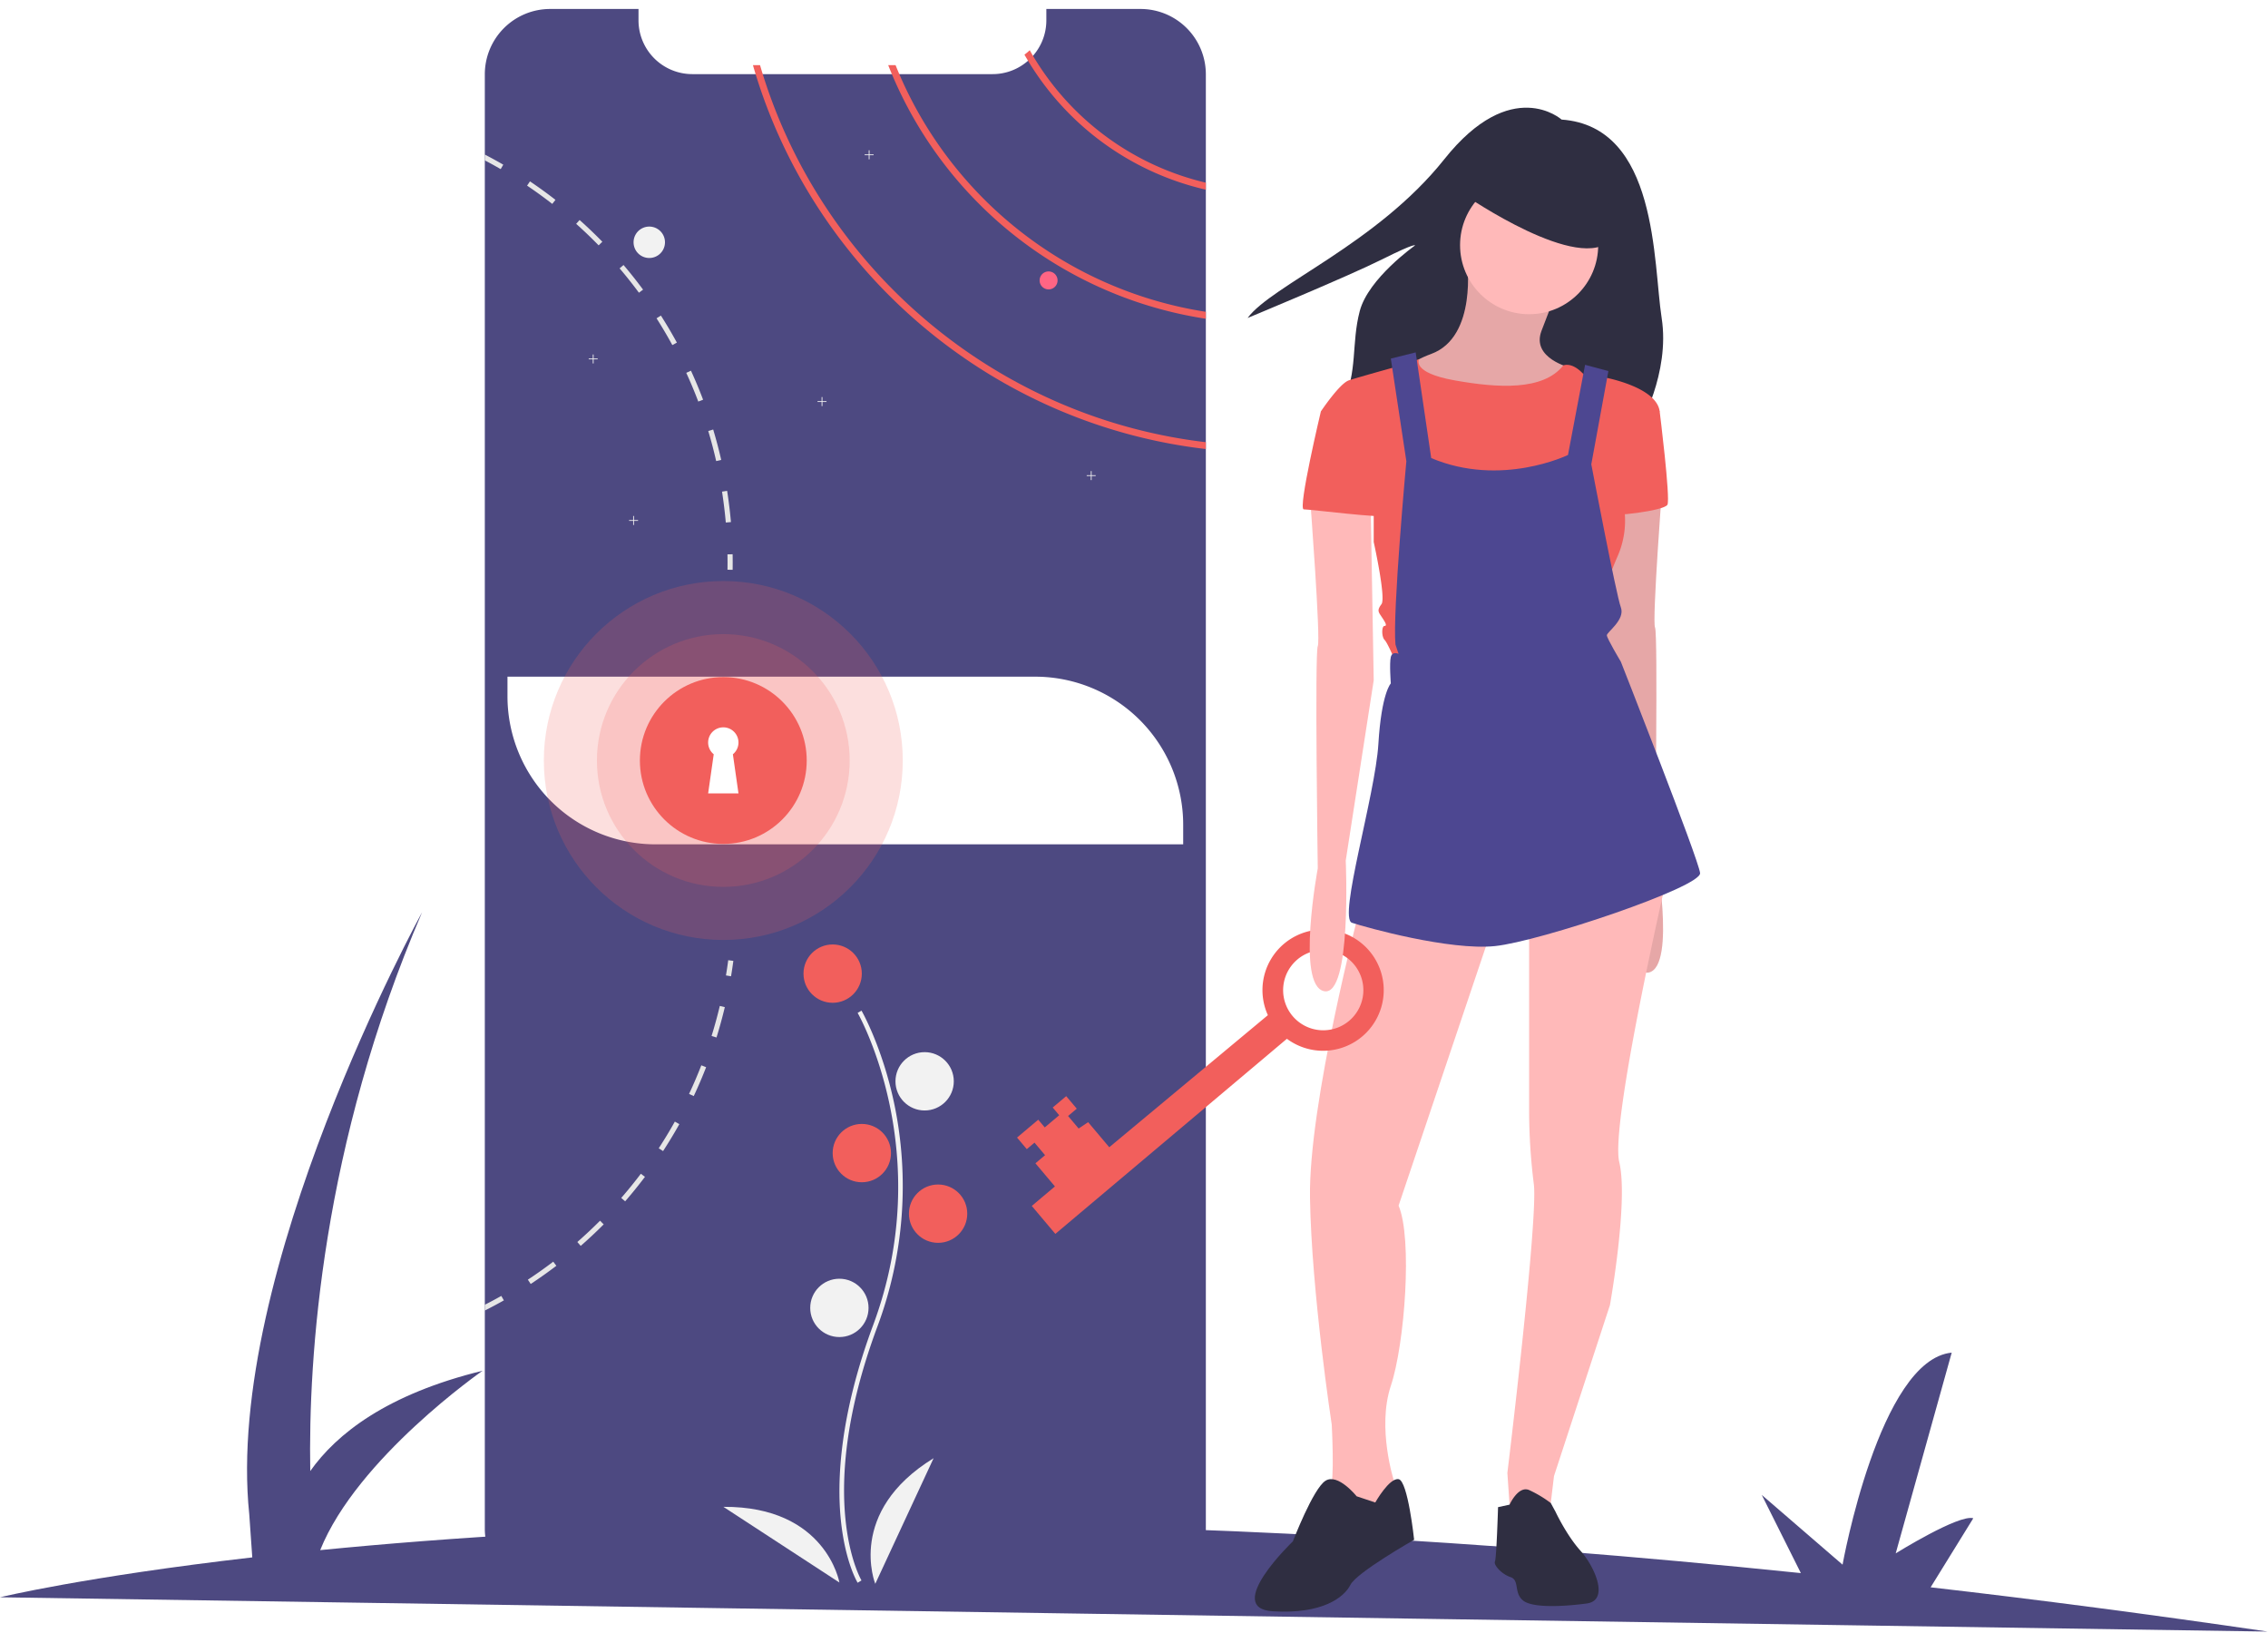 <svg width="1011" height="728" fill="none" xmlns="http://www.w3.org/2000/svg"><g clip-path="url(#clip0)"><path d="M1010.89 727.284c-52.087-7.629-102.181-14.206-150.28-19.73l19.02-30.778c-6.412-1.894-34.585 15.652-34.585 15.652l24.967-89.48c-32.248 3.107-48.658 94.513-48.658 94.513l-36.024-31.096 17.438 34.854c-147.213-15.196-274.351-21.165-381.29-21.854l16.279-26.342c-6.412-1.894-34.585 15.651-34.585 15.651l24.967-89.48c-32.248 3.107-48.657 94.513-48.657 94.513l-36.025-31.096 18.469 36.916c-89.651 1.086-162.76 5.872-219.191 11.451 16.468-41.078 72.394-79.96 72.394-79.96-42.708 10.436-65.112 28.152-76.82 44.71-.895-50.818 5.126-145 49.856-249.095 0 0-88.296 160.409-77.048 268.408l1.344 19.175C37.625 702.841 0 712 0 712l1010.89 15.284z" fill="#4D4981"/><g filter="url(#filter0_d)"><path d="M537.526 29.13v648.2a29.137 29.137 0 01-29.13 29.11h-263.15a29.076 29.076 0 01-29.13-29.11V29.13A29.13 29.13 0 01245.246 0h39.38v5.05a23.991 23.991 0 0023.98 23.99h133.84a23.786 23.786 0 0014.22-4.68 22.228 22.228 0 002.36-1.98 23.914 23.914 0 007.4-17.33V0h41.97a29.117 29.117 0 0126.915 17.981 29.096 29.096 0 012.215 11.15z" fill="#4D4981"/></g><path d="M289.426 115a7 7 0 100-14 7 7 0 000 14z" fill="#F2F2F2"/><path d="M459.026 22.38a22.228 22.228 0 01-2.36 1.98 125.253 125.253 0 0080.86 60.19v-3.12a122.309 122.309 0 01-78.5-59.05zM399.216 29.04h-3.28a181.663 181.663 0 00141.59 113.05v-3.1a178.55 178.55 0 01-138.31-109.95zM338.796 29.04h-3.16c26.43 91.74 106.18 160.03 201.89 171.12v-3.05c-94.05-11.04-172.43-78.03-198.73-168.07z" fill="#F25F5C"/><path d="M266.426 159.822h-1.822V158h-.355v1.822h-1.823v.356h1.823V162h.355v-1.822h1.822v-.356zM389.426 68.822h-1.822V67h-.355v1.822h-1.823v.356h1.823V71h.355v-1.822h1.822v-.356zM284.426 231.822h-1.822V230h-.355v1.822h-1.823v.356h1.823V234h.355v-1.822h1.822v-.356zM368.426 178.822h-1.822V177h-.355v1.822h-1.823v.356h1.823V181h.355v-1.822h1.822v-.356zM488.426 211.822h-1.822V210h-.355v1.822h-1.823v.356h1.823V214h.355v-1.822h1.822v-.356z" fill="#F2F2F2"/><path d="M467.426 129a4 4 0 100-8 4 4 0 000 8z" fill="#FF6584"/><path d="M324.126 218.8l-2.27.35c.71 4.54 1.27 9.18 1.68 13.77l2.29-.2c-.41-4.65-.98-9.33-1.7-13.92zM317.916 191.46l-2.2.67c1.33 4.4 2.52 8.91 3.53 13.4l2.25-.51c-1.03-4.54-2.24-9.1-3.58-13.56zM308.006 165.24l-2.09.96c1.92 4.19 3.72 8.49 5.35 12.79l2.15-.81a203.02 203.02 0 00-5.41-12.94zM294.606 140.66l-1.94 1.23c2.47 3.88 4.84 7.9 7.04 11.93l2.02-1.1c-2.22-4.08-4.62-8.14-7.12-12.06zM277.946 118.13l-1.75 1.49c2.98 3.5 5.88 7.16 8.62 10.86l1.84-1.37c-2.76-3.74-5.69-7.44-8.71-10.98zM258.366 98.07l-1.53 1.71c3.44 3.07 6.81 6.3 10.02 9.59l1.65-1.61c-3.25-3.33-6.66-6.59-10.14-9.69zM236.246 80.85l-1.29 1.9c3.82 2.57 7.6 5.31 11.23 8.14l1.421-1.81a208.048 208.048 0 00-11.361-8.23zM216.116 68.89v2.6c2.39 1.25 4.76 2.56 7.08 3.9l1.15-1.99a207.73 207.73 0 00-8.23-4.51zM323.607 434.803c.373-2.236.714-4.519 1.014-6.785l2.28.302a209.346 209.346 0 01-1.026 6.861l-2.268-.378zM317.198 461.782l2.197.685a210.752 210.752 0 003.708-13.532l-2.24-.53a206.413 206.413 0 01-3.665 13.377zM307.156 487.614l2.087.978a200.488 200.488 0 005.524-12.884l-2.146-.837a195.592 195.592 0 01-5.465 12.743zM293.645 511.847l1.928 1.252a205.3 205.3 0 007.254-12.009l-2.005-1.125a203.726 203.726 0 01-7.177 11.882zM276.928 533.986l1.743 1.51a213.009 213.009 0 008.836-10.91l-1.841-1.377a202.126 202.126 0 01-8.738 10.777zM257.353 553.631l1.515 1.729a206.547 206.547 0 0010.24-9.592l-1.626-1.629a211.134 211.134 0 01-10.129 9.492zM235.3 570.422l1.271 1.923a210.92 210.92 0 0011.438-8.112l-1.391-1.836a201.21 201.21 0 01-11.318 8.025zM224.606 579.65c-2.78 1.57-5.62 3.09-8.49 4.53v-2.58c2.48-1.26 4.94-2.59 7.35-3.94l1.14 1.99zM324.281 247.106l2.299-.042c.042 2.321.045 4.654.009 6.936l-2.298-.036c.035-2.255.032-4.563-.01-6.858z" fill="#E6E6E6"/><path d="M226.216 301.632h235.211a65.999 65.999 0 0165.999 66v8.736h-235.21a65.999 65.999 0 01-66-66v-8.736z" fill="#fff"/><path d="M382.316 705.522c-.229-.375-5.64-9.411-7.516-28.172-1.721-17.213-.615-46.227 14.432-86.699 28.506-76.671-6.569-138.533-6.928-139.149l1.731-1.004c.091.156 9.142 15.929 14.488 41.044a179.061 179.061 0 01-7.416 99.807c-28.457 76.54-7.301 112.773-7.084 113.13l-1.707 1.043z" fill="#F2F2F2"/><path d="M371.17 447c7.179 0 13-5.82 13-13s-5.821-13-13-13c-7.18 0-13 5.82-13 13s5.82 13 13 13z" fill="#F25F5C"/><path d="M412.17 495c7.179 0 13-5.82 13-13s-5.821-13-13-13c-7.18 0-13 5.82-13 13s5.82 13 13 13z" fill="#F2F2F2"/><path d="M384.17 527c7.179 0 13-5.82 13-13s-5.821-13-13-13c-7.18 0-13 5.82-13 13s5.82 13 13 13zM418.17 554c7.179 0 13-5.82 13-13s-5.821-13-13-13c-7.18 0-13 5.82-13 13s5.82 13 13 13z" fill="#F25F5C"/><path d="M374.17 596c7.179 0 13-5.82 13-13s-5.821-13-13-13c-7.18 0-13 5.82-13 13s5.82 13 13 13zM390.17 706s-13-32 26-56l-26 56zM374.182 705.42s-5.917-34.03-51.709-33.738l51.709 33.738z" fill="#F2F2F2"/><path opacity=".2" d="M322.426 419c44.183 0 80-35.817 80-80s-35.817-80-80-80c-44.182 0-80 35.817-80 80s35.818 80 80 80z" fill="#F25F5C"/><path opacity=".2" d="M322.426 395.338c31.115 0 56.338-25.223 56.338-56.338 0-31.115-25.223-56.338-56.338-56.338-31.114 0-56.338 25.223-56.338 56.338 0 31.115 25.224 56.338 56.338 56.338z" fill="#F25F5C"/><path d="M322.426 376.183c20.536 0 37.184-16.647 37.184-37.183s-16.648-37.183-37.184-37.183c-20.535 0-37.183 16.647-37.183 37.183s16.648 37.183 37.183 37.183z" fill="#F25F5C"/><path d="M329.187 330.98a6.77 6.77 0 00-.838-3.263 6.766 6.766 0 00-8.823-2.846 6.757 6.757 0 00-3.369 8.636 6.76 6.76 0 001.999 2.712l-2.49 17.429h13.521l-2.49-17.429a6.746 6.746 0 002.49-5.239z" fill="#fff"/><path d="M696.107 53.3s-22.302-19.995-52.294 17.688c-29.992 37.682-76.903 56.139-87.67 70.751 0 0 44.604-18.457 59.985-26.147 15.381-7.691 14.612-6.152 14.612-6.152s-20.764 14.611-24.61 29.223c-3.845 14.611-.769 26.916-7.69 41.528-6.921 14.611 132.274 9.997 132.274 9.997s13.842-23.84 9.997-48.449c-3.845-24.609-1.538-85.363-44.604-88.439z" fill="#2F2E41"/><path d="M653.925 116.202s4.849 33.947-15.935 41.568c-20.783 7.62-13.163 18.012-13.163 18.012l31.176 15.242 33.254-10.392 11.085-16.627s-18.013-4.157-13.163-16.627c4.849-12.471 6.235-16.627 6.235-16.627l-39.489-14.549z" fill="#FFB9B9"/><path opacity=".1" d="M653.925 116.202s4.849 33.947-15.935 41.568c-20.783 7.62-13.163 18.012-13.163 18.012l31.176 15.242 33.254-10.392 11.085-16.627s-18.013-4.157-13.163-16.627c4.849-12.471 6.235-16.627 6.235-16.627l-39.489-14.549z" fill="#000"/><path d="M741.216 213.193s-4.849 63.737-3.464 66.508c1.386 2.771 0 99.069 0 99.069s9.699 51.959-2.771 54.73c-12.47 2.772-9.699-58.194-9.699-58.194l-12.47-80.364 1.385-79.671 27.019-2.078z" fill="#FFB9B9"/><path opacity=".1" d="M741.216 213.193s-4.849 63.737-3.464 66.508c1.386 2.771 0 99.069 0 99.069s9.699 51.959-2.771 54.73c-12.47 2.772-9.699-58.194-9.699-58.194l-12.47-80.364 1.385-79.671 27.019-2.078z" fill="#000"/><path d="M606.122 405.096s-22.862 86.599-22.169 128.859c.693 42.26 9.699 101.148 9.699 101.148s1.385 25.633-.693 28.404c-2.078 2.771 10.392 14.549 10.392 14.549l13.163-7.621 4.849-5.542v-4.85s-7.62-23.555-1.385-42.26c6.235-18.706 9.699-65.815 3.464-80.364l42.953-127.473-60.273-4.85z" fill="#FFB9B9"/><path d="M604.737 666.971s-8.314-10.392-13.856-6.928c-5.543 3.464-14.549 27.019-14.549 27.019s-31.176 29.79-9.006 31.176c22.169 1.385 31.868-6.236 34.639-11.778 2.772-5.542 28.405-20.091 28.405-20.091s-2.771-26.326-6.928-27.019c-4.157-.693-10.392 10.392-10.392 10.392l-8.313-2.771z" fill="#2F2E41"/><path d="M681.636 410.638v85.906a265.719 265.719 0 002.079 31.176c2.078 15.241-11.778 128.859-11.778 128.859l1.386 20.091 17.32-1.386 2.078-17.319 24.94-76.207s8.314-46.417 4.157-63.737 21.477-128.166 21.477-128.166l-61.659 20.783z" fill="#FFB9B9"/><path d="M667.78 671.821l5.131-1.116s3.876-8.584 8.725-6.505a52.268 52.268 0 019.643 5.778l2.135 3.921s4.849 10.392 11.084 17.32c6.235 6.928 13.163 22.169 2.772 23.555-10.392 1.385-24.248 2.078-28.405-1.386-4.157-3.464-1.385-9.006-5.542-10.392-4.157-1.386-7.621-5.542-6.928-6.928.693-1.385 1.385-24.247 1.385-24.247z" fill="#2F2E41"/><path d="M681.636 140.064c17.005 0 30.79-13.785 30.79-30.79s-13.785-30.79-30.79-30.79-30.79 13.785-30.79 30.79 13.785 30.79 30.79 30.79z" fill="#FFB9B9"/><path d="M623.442 163.312l9.151-3.195s-3.609 5.966 15.789 9.43c19.398 3.464 39.488 4.69 48.495-6.661 0 0 3.465-1.652 8.314 3.197 4.85 4.85 7.621 3.464 7.621 3.464l-3.464 18.013-6.928 33.254-9.006 24.94-25.634-5.542-27.711-20.091-10.392-27.019v-24.941l-6.235-4.849z" fill="#F25F5C"/><path d="M707.962 173.011l6.928-4.85s23.555 4.157 24.941 15.242l-18.013 34.639a39.435 39.435 0 01-.693 29.79c-6.928 15.935-6.235 19.399-6.235 19.399l-4.849 20.783-87.985 6.928s-3.464-8.313-4.849-9.699c-1.386-1.385-1.386-6.235 0-6.235 1.385 0 0-2.078-1.386-4.157-1.385-2.078-2.078-2.771 0-5.542 2.079-2.771-3.464-27.712-3.464-27.712v-27.019l-23.555-31.175s8.314-12.47 12.471-13.856c4.156-1.386 23.93-6.85 23.93-6.85l4.474 6.588 6.235 50.143 9.006 30.483 37.921-6.443 14.731-24.733 9.7-29.097.692-16.627z" fill="#F25F5C"/><path d="M734.288 179.246l5.543 4.157s4.849 38.796 3.464 41.567c-1.386 2.771-25.634 5.543-26.326 4.157-.693-1.386 17.319-49.881 17.319-49.881z" fill="#F25F5C"/><path d="M619.978 159.848l6.928 45.724s-6.235 67.894-4.85 81.749l1.386 4.157s-2.771-1.385-3.464 1.386c-.693 2.771 0 11.777 0 11.777s-4.157 4.157-5.543 27.019c-1.385 22.862-18.012 77.593-11.777 79.671 6.235 2.078 43.646 12.47 63.737 10.392 20.091-2.078 92.141-26.326 91.448-32.561-.693-6.235-35.332-94.22-35.332-94.22s-6.235-10.392-6.235-11.777c0-1.386 8.313-6.928 6.235-12.471-2.078-5.542-13.163-63.736-13.163-63.736l7.621-41.568-10.392-2.771-7.621 40.182s-29.79 14.549-60.966 1.386l-6.927-47.11-11.085 2.771z" fill="#4D4791"/><path d="M653.31 87.177s51.267 35.332 65.123 19.398c13.855-15.934-24.248-29.79-24.248-29.79l-31.868-3.464-9.007 13.856z" fill="#2F2E41"/><path d="M573.655 463.042a27.028 27.028 0 10-8.479-10.524L494.47 511.39l-9.415-11.173-4.23 2.829-4.707-5.587 3.868-3.259-4.708-5.587-6.016 5.07 2.897 3.438-6.447 5.431-2.896-3.438-9.455 7.966 4.345 5.157 3.438-2.897 4.707 5.587-4.297 3.621 8.69 10.314-10.314 8.691 10.501 12.462 103.224-86.973zm17.654-39.492a17.882 17.882 0 11-3.043 35.634 17.882 17.882 0 013.043-35.634z" fill="#F25F5C"/><path d="M583.953 221.506s4.849 63.737 3.464 66.508c-1.386 2.771 0 99.069 0 99.069s-9.699 51.96 2.771 54.731c12.47 2.771 9.699-58.195 9.699-58.195l12.47-80.363-1.385-79.671-27.019-2.079z" fill="#FFB9B9"/><path d="M594.345 181.324l-5.543 2.079s-10.392 43.646-7.62 43.646c2.771 0 36.025 4.156 36.025 2.771 0-1.386-6.235-35.333-6.235-35.333l-16.627-13.163z" fill="#F25F5C"/></g><defs><clipPath id="clip0"><path fill="#fff" d="M0 0h1010.89v727.284H0z"/></clipPath><filter id="filter0_d" x="212.116" y="0" width="329.41" height="714.44" filterUnits="userSpaceOnUse" color-interpolation-filters="sRGB"><feFlood flood-opacity="0" result="BackgroundImageFix"/><feColorMatrix in="SourceAlpha" values="0 0 0 0 0 0 0 0 0 0 0 0 0 0 0 0 0 0 127 0"/><feOffset dy="4"/><feGaussianBlur stdDeviation="2"/><feColorMatrix values="0 0 0 0 0 0 0 0 0 0 0 0 0 0 0 0 0 0 0.25 0"/><feBlend in2="BackgroundImageFix" result="effect1_dropShadow"/><feBlend in="SourceGraphic" in2="effect1_dropShadow" result="shape"/></filter></defs></svg>